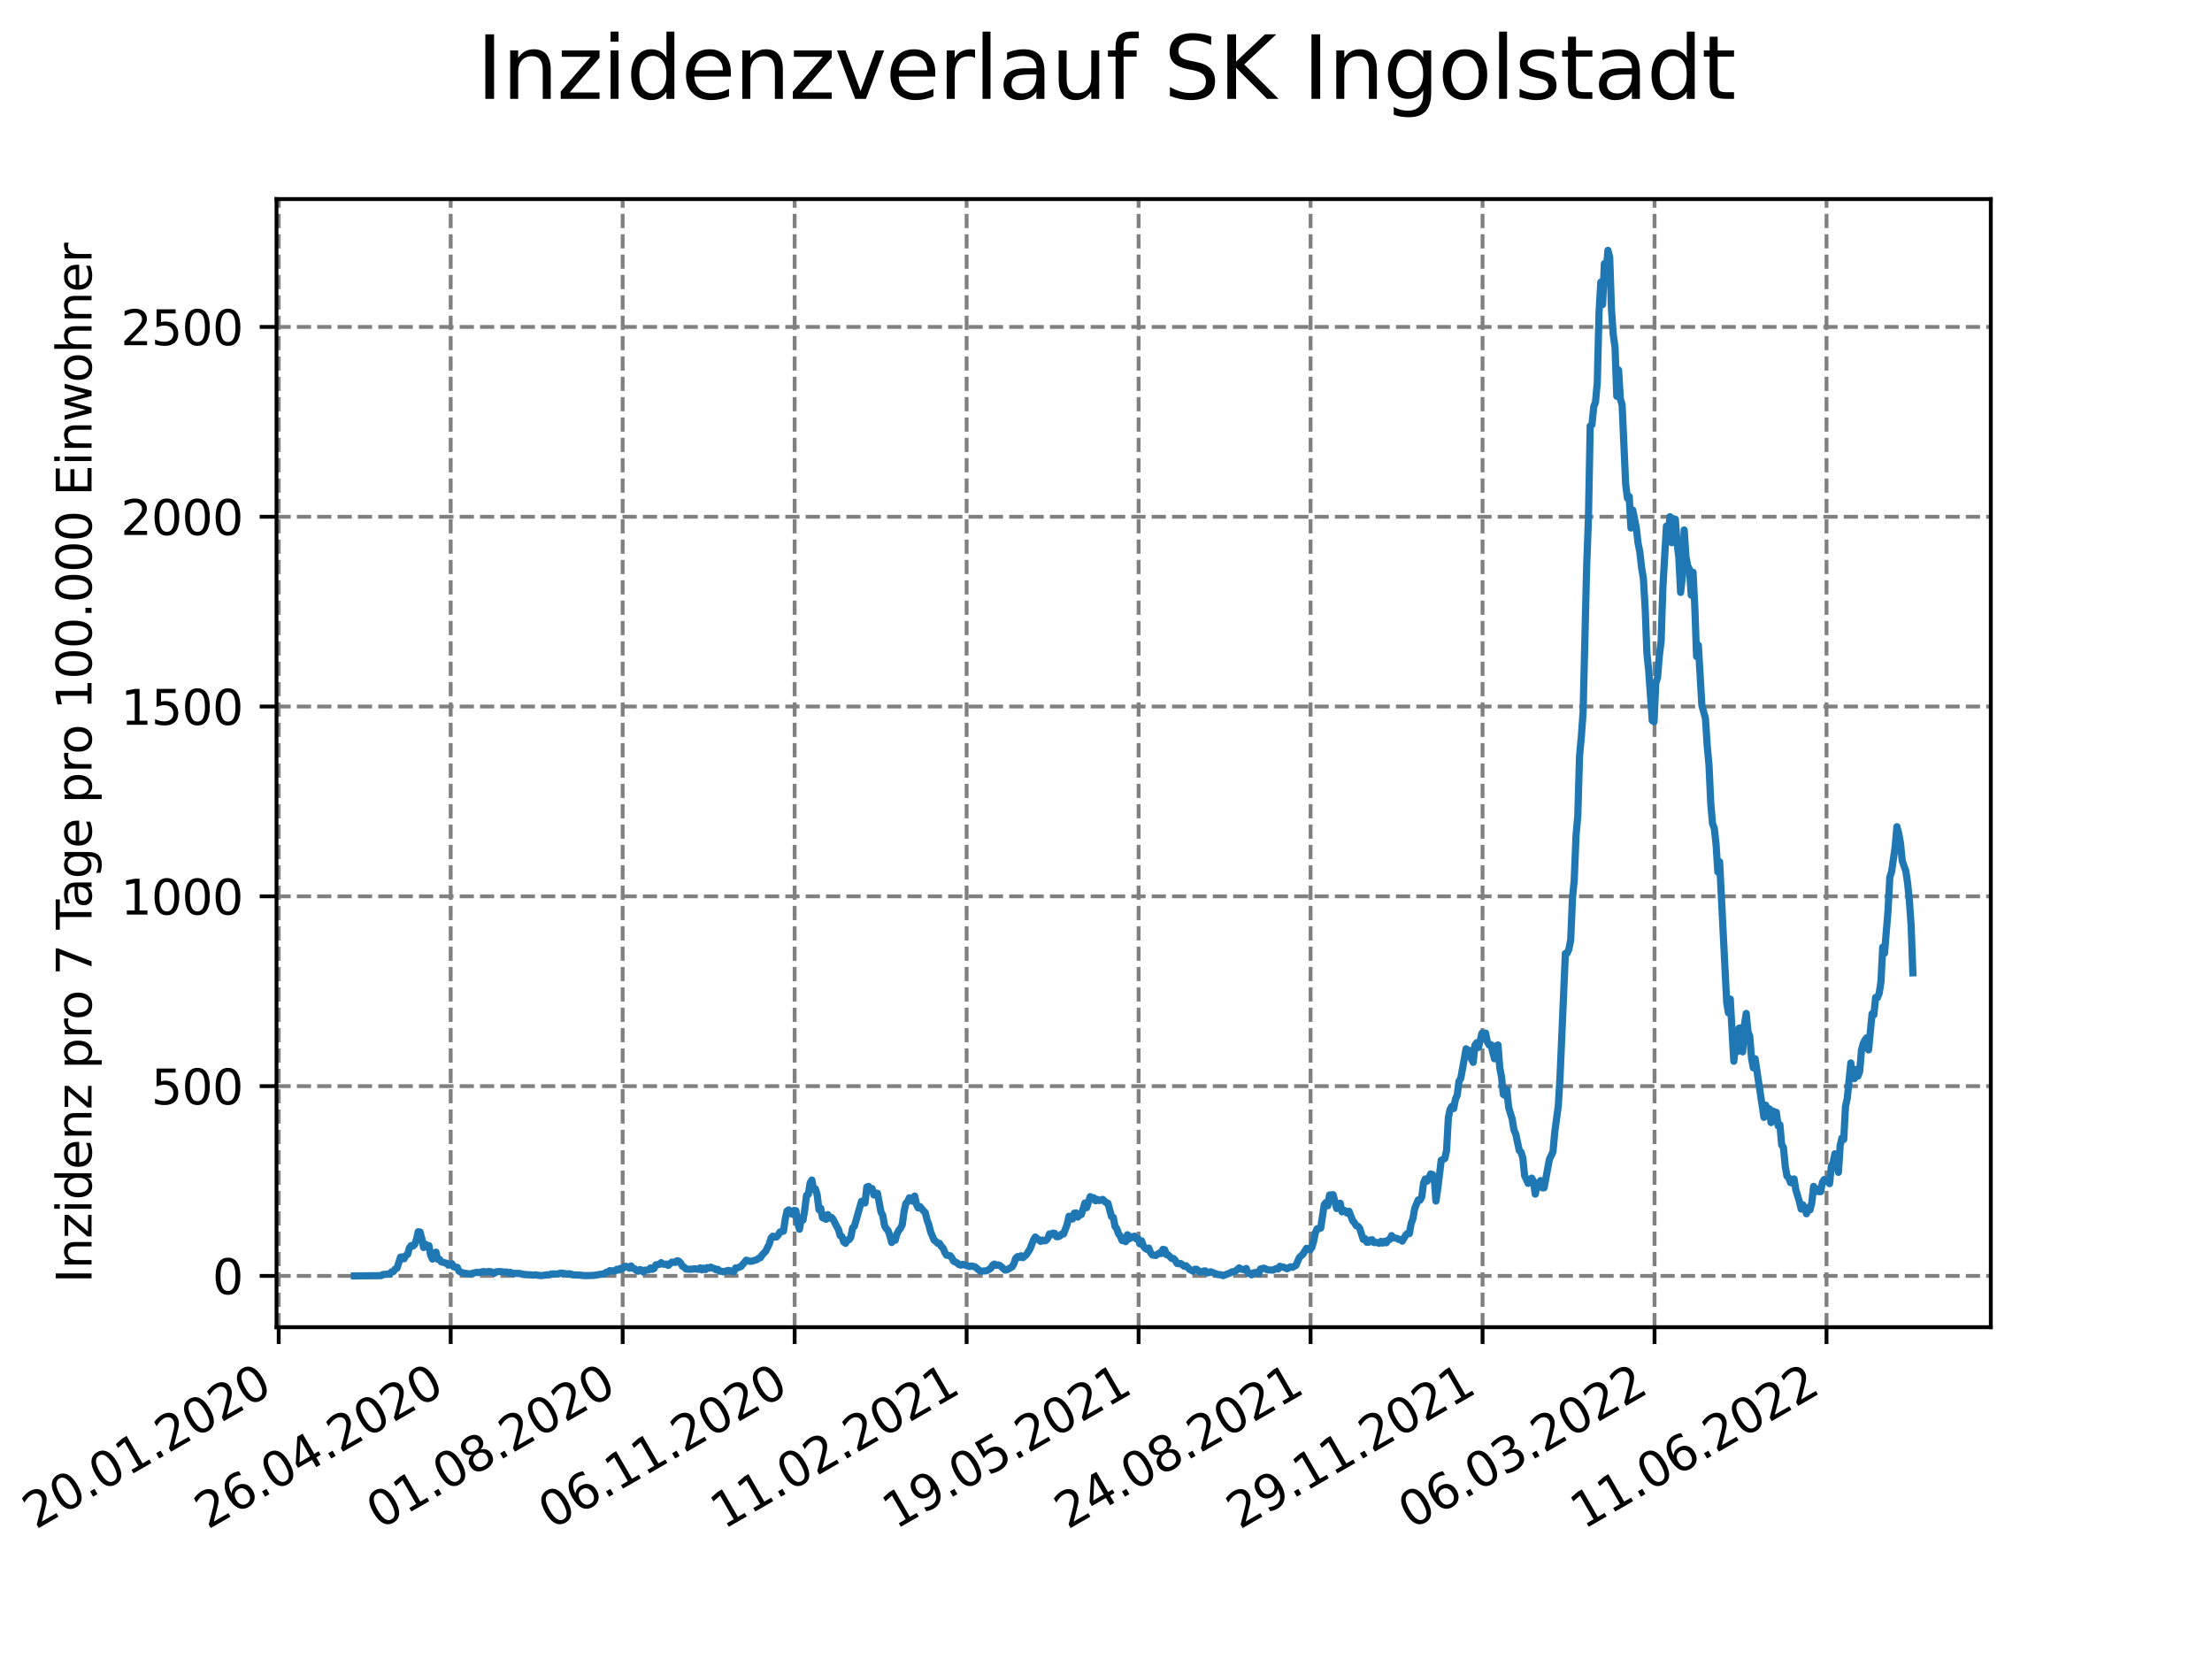 <?xml version="1.0" encoding="utf-8" standalone="no"?>
<!DOCTYPE svg PUBLIC "-//W3C//DTD SVG 1.1//EN"
  "http://www.w3.org/Graphics/SVG/1.1/DTD/svg11.dtd">
<svg xmlns:xlink="http://www.w3.org/1999/xlink" width="460.8pt" height="345.6pt" viewBox="0 0 460.8 345.6" xmlns="http://www.w3.org/2000/svg" version="1.1">
 <defs>
  <style type="text/css">*{stroke-linejoin: round; stroke-linecap: butt}</style>
 </defs>
 <g id="figure_1">
  <g id="patch_1">
   <path d="M 0 345.6 
L 460.8 345.6 
L 460.8 0 
L 0 0 
z
" style="fill: #ffffff"/>
  </g>
  <g id="axes_1">
   <g id="patch_2">
    <path d="M 57.6 276.48 
L 414.72 276.48 
L 414.72 41.472 
L 57.6 41.472 
z
" style="fill: #ffffff"/>
   </g>
   <g id="matplotlib.axis_1">
    <g id="xtick_1">
     <g id="line2d_1">
      <path d="M 58.059 276.48 
L 58.059 41.472 
" clip-path="url(#pd13eb61104)" style="fill: none; stroke-dasharray: 2.96,1.28; stroke-dashoffset: 0; stroke: #808080; stroke-width: 0.8"/>
     </g>
     <g id="line2d_2">
      <defs>
       <path id="m35204b7c5d" d="M 0 0 
L 0 3.5 
" style="stroke: #000000; stroke-width: 0.8"/>
      </defs>
      <g>
       <use xlink:href="#m35204b7c5d" x="58.059" y="276.48" style="stroke: #000000; stroke-width: 0.8"/>
      </g>
     </g>
     <g id="text_1">
      <!-- 20.01.2020 -->
      <g transform="translate(7.433 318.689)rotate(-30)scale(0.1 -0.1)">
       <defs>
        <path id="DejaVuSans-32" d="M 1228 531 
L 3431 531 
L 3431 0 
L 469 0 
L 469 531 
Q 828 903 1448 1529 
Q 2069 2156 2228 2338 
Q 2531 2678 2651 2914 
Q 2772 3150 2772 3378 
Q 2772 3750 2511 3984 
Q 2250 4219 1831 4219 
Q 1534 4219 1204 4116 
Q 875 4013 500 3803 
L 500 4441 
Q 881 4594 1212 4672 
Q 1544 4750 1819 4750 
Q 2544 4750 2975 4387 
Q 3406 4025 3406 3419 
Q 3406 3131 3298 2873 
Q 3191 2616 2906 2266 
Q 2828 2175 2409 1742 
Q 1991 1309 1228 531 
z
" transform="scale(0.016)"/>
        <path id="DejaVuSans-30" d="M 2034 4250 
Q 1547 4250 1301 3770 
Q 1056 3291 1056 2328 
Q 1056 1369 1301 889 
Q 1547 409 2034 409 
Q 2525 409 2770 889 
Q 3016 1369 3016 2328 
Q 3016 3291 2770 3770 
Q 2525 4250 2034 4250 
z
M 2034 4750 
Q 2819 4750 3233 4129 
Q 3647 3509 3647 2328 
Q 3647 1150 3233 529 
Q 2819 -91 2034 -91 
Q 1250 -91 836 529 
Q 422 1150 422 2328 
Q 422 3509 836 4129 
Q 1250 4750 2034 4750 
z
" transform="scale(0.016)"/>
        <path id="DejaVuSans-2e" d="M 684 794 
L 1344 794 
L 1344 0 
L 684 0 
L 684 794 
z
" transform="scale(0.016)"/>
        <path id="DejaVuSans-31" d="M 794 531 
L 1825 531 
L 1825 4091 
L 703 3866 
L 703 4441 
L 1819 4666 
L 2450 4666 
L 2450 531 
L 3481 531 
L 3481 0 
L 794 0 
L 794 531 
z
" transform="scale(0.016)"/>
       </defs>
       <use xlink:href="#DejaVuSans-32"/>
       <use xlink:href="#DejaVuSans-30" x="63.623"/>
       <use xlink:href="#DejaVuSans-2e" x="127.246"/>
       <use xlink:href="#DejaVuSans-30" x="159.033"/>
       <use xlink:href="#DejaVuSans-31" x="222.656"/>
       <use xlink:href="#DejaVuSans-2e" x="286.279"/>
       <use xlink:href="#DejaVuSans-32" x="318.066"/>
       <use xlink:href="#DejaVuSans-30" x="381.689"/>
       <use xlink:href="#DejaVuSans-32" x="445.312"/>
       <use xlink:href="#DejaVuSans-30" x="508.936"/>
      </g>
     </g>
    </g>
    <g id="xtick_2">
     <g id="line2d_3">
      <path d="M 93.885 276.48 
L 93.885 41.472 
" clip-path="url(#pd13eb61104)" style="fill: none; stroke-dasharray: 2.96,1.28; stroke-dashoffset: 0; stroke: #808080; stroke-width: 0.8"/>
     </g>
     <g id="line2d_4">
      <g>
       <use xlink:href="#m35204b7c5d" x="93.885" y="276.48" style="stroke: #000000; stroke-width: 0.8"/>
      </g>
     </g>
     <g id="text_2">
      <!-- 26.04.2020 -->
      <g transform="translate(43.26 318.689)rotate(-30)scale(0.1 -0.1)">
       <defs>
        <path id="DejaVuSans-36" d="M 2113 2584 
Q 1688 2584 1439 2293 
Q 1191 2003 1191 1497 
Q 1191 994 1439 701 
Q 1688 409 2113 409 
Q 2538 409 2786 701 
Q 3034 994 3034 1497 
Q 3034 2003 2786 2293 
Q 2538 2584 2113 2584 
z
M 3366 4563 
L 3366 3988 
Q 3128 4100 2886 4159 
Q 2644 4219 2406 4219 
Q 1781 4219 1451 3797 
Q 1122 3375 1075 2522 
Q 1259 2794 1537 2939 
Q 1816 3084 2150 3084 
Q 2853 3084 3261 2657 
Q 3669 2231 3669 1497 
Q 3669 778 3244 343 
Q 2819 -91 2113 -91 
Q 1303 -91 875 529 
Q 447 1150 447 2328 
Q 447 3434 972 4092 
Q 1497 4750 2381 4750 
Q 2619 4750 2861 4703 
Q 3103 4656 3366 4563 
z
" transform="scale(0.016)"/>
        <path id="DejaVuSans-34" d="M 2419 4116 
L 825 1625 
L 2419 1625 
L 2419 4116 
z
M 2253 4666 
L 3047 4666 
L 3047 1625 
L 3713 1625 
L 3713 1100 
L 3047 1100 
L 3047 0 
L 2419 0 
L 2419 1100 
L 313 1100 
L 313 1709 
L 2253 4666 
z
" transform="scale(0.016)"/>
       </defs>
       <use xlink:href="#DejaVuSans-32"/>
       <use xlink:href="#DejaVuSans-36" x="63.623"/>
       <use xlink:href="#DejaVuSans-2e" x="127.246"/>
       <use xlink:href="#DejaVuSans-30" x="159.033"/>
       <use xlink:href="#DejaVuSans-34" x="222.656"/>
       <use xlink:href="#DejaVuSans-2e" x="286.279"/>
       <use xlink:href="#DejaVuSans-32" x="318.066"/>
       <use xlink:href="#DejaVuSans-30" x="381.689"/>
       <use xlink:href="#DejaVuSans-32" x="445.312"/>
       <use xlink:href="#DejaVuSans-30" x="508.936"/>
      </g>
     </g>
    </g>
    <g id="xtick_3">
     <g id="line2d_5">
      <path d="M 129.712 276.48 
L 129.712 41.472 
" clip-path="url(#pd13eb61104)" style="fill: none; stroke-dasharray: 2.96,1.28; stroke-dashoffset: 0; stroke: #808080; stroke-width: 0.8"/>
     </g>
     <g id="line2d_6">
      <g>
       <use xlink:href="#m35204b7c5d" x="129.712" y="276.48" style="stroke: #000000; stroke-width: 0.8"/>
      </g>
     </g>
     <g id="text_3">
      <!-- 01.08.2020 -->
      <g transform="translate(79.086 318.689)rotate(-30)scale(0.1 -0.1)">
       <defs>
        <path id="DejaVuSans-38" d="M 2034 2216 
Q 1584 2216 1326 1975 
Q 1069 1734 1069 1313 
Q 1069 891 1326 650 
Q 1584 409 2034 409 
Q 2484 409 2743 651 
Q 3003 894 3003 1313 
Q 3003 1734 2745 1975 
Q 2488 2216 2034 2216 
z
M 1403 2484 
Q 997 2584 770 2862 
Q 544 3141 544 3541 
Q 544 4100 942 4425 
Q 1341 4750 2034 4750 
Q 2731 4750 3128 4425 
Q 3525 4100 3525 3541 
Q 3525 3141 3298 2862 
Q 3072 2584 2669 2484 
Q 3125 2378 3379 2068 
Q 3634 1759 3634 1313 
Q 3634 634 3220 271 
Q 2806 -91 2034 -91 
Q 1263 -91 848 271 
Q 434 634 434 1313 
Q 434 1759 690 2068 
Q 947 2378 1403 2484 
z
M 1172 3481 
Q 1172 3119 1398 2916 
Q 1625 2713 2034 2713 
Q 2441 2713 2670 2916 
Q 2900 3119 2900 3481 
Q 2900 3844 2670 4047 
Q 2441 4250 2034 4250 
Q 1625 4250 1398 4047 
Q 1172 3844 1172 3481 
z
" transform="scale(0.016)"/>
       </defs>
       <use xlink:href="#DejaVuSans-30"/>
       <use xlink:href="#DejaVuSans-31" x="63.623"/>
       <use xlink:href="#DejaVuSans-2e" x="127.246"/>
       <use xlink:href="#DejaVuSans-30" x="159.033"/>
       <use xlink:href="#DejaVuSans-38" x="222.656"/>
       <use xlink:href="#DejaVuSans-2e" x="286.279"/>
       <use xlink:href="#DejaVuSans-32" x="318.066"/>
       <use xlink:href="#DejaVuSans-30" x="381.689"/>
       <use xlink:href="#DejaVuSans-32" x="445.312"/>
       <use xlink:href="#DejaVuSans-30" x="508.936"/>
      </g>
     </g>
    </g>
    <g id="xtick_4">
     <g id="line2d_7">
      <path d="M 165.538 276.48 
L 165.538 41.472 
" clip-path="url(#pd13eb61104)" style="fill: none; stroke-dasharray: 2.96,1.28; stroke-dashoffset: 0; stroke: #808080; stroke-width: 0.8"/>
     </g>
     <g id="line2d_8">
      <g>
       <use xlink:href="#m35204b7c5d" x="165.538" y="276.48" style="stroke: #000000; stroke-width: 0.8"/>
      </g>
     </g>
     <g id="text_4">
      <!-- 06.11.2020 -->
      <g transform="translate(114.913 318.689)rotate(-30)scale(0.1 -0.1)">
       <use xlink:href="#DejaVuSans-30"/>
       <use xlink:href="#DejaVuSans-36" x="63.623"/>
       <use xlink:href="#DejaVuSans-2e" x="127.246"/>
       <use xlink:href="#DejaVuSans-31" x="159.033"/>
       <use xlink:href="#DejaVuSans-31" x="222.656"/>
       <use xlink:href="#DejaVuSans-2e" x="286.279"/>
       <use xlink:href="#DejaVuSans-32" x="318.066"/>
       <use xlink:href="#DejaVuSans-30" x="381.689"/>
       <use xlink:href="#DejaVuSans-32" x="445.312"/>
       <use xlink:href="#DejaVuSans-30" x="508.936"/>
      </g>
     </g>
    </g>
    <g id="xtick_5">
     <g id="line2d_9">
      <path d="M 201.365 276.48 
L 201.365 41.472 
" clip-path="url(#pd13eb61104)" style="fill: none; stroke-dasharray: 2.96,1.28; stroke-dashoffset: 0; stroke: #808080; stroke-width: 0.8"/>
     </g>
     <g id="line2d_10">
      <g>
       <use xlink:href="#m35204b7c5d" x="201.365" y="276.48" style="stroke: #000000; stroke-width: 0.8"/>
      </g>
     </g>
     <g id="text_5">
      <!-- 11.02.2021 -->
      <g transform="translate(150.739 318.689)rotate(-30)scale(0.1 -0.1)">
       <use xlink:href="#DejaVuSans-31"/>
       <use xlink:href="#DejaVuSans-31" x="63.623"/>
       <use xlink:href="#DejaVuSans-2e" x="127.246"/>
       <use xlink:href="#DejaVuSans-30" x="159.033"/>
       <use xlink:href="#DejaVuSans-32" x="222.656"/>
       <use xlink:href="#DejaVuSans-2e" x="286.279"/>
       <use xlink:href="#DejaVuSans-32" x="318.066"/>
       <use xlink:href="#DejaVuSans-30" x="381.689"/>
       <use xlink:href="#DejaVuSans-32" x="445.312"/>
       <use xlink:href="#DejaVuSans-31" x="508.936"/>
      </g>
     </g>
    </g>
    <g id="xtick_6">
     <g id="line2d_11">
      <path d="M 237.191 276.48 
L 237.191 41.472 
" clip-path="url(#pd13eb61104)" style="fill: none; stroke-dasharray: 2.96,1.28; stroke-dashoffset: 0; stroke: #808080; stroke-width: 0.8"/>
     </g>
     <g id="line2d_12">
      <g>
       <use xlink:href="#m35204b7c5d" x="237.191" y="276.48" style="stroke: #000000; stroke-width: 0.8"/>
      </g>
     </g>
     <g id="text_6">
      <!-- 19.05.2021 -->
      <g transform="translate(186.566 318.689)rotate(-30)scale(0.1 -0.1)">
       <defs>
        <path id="DejaVuSans-39" d="M 703 97 
L 703 672 
Q 941 559 1184 500 
Q 1428 441 1663 441 
Q 2288 441 2617 861 
Q 2947 1281 2994 2138 
Q 2813 1869 2534 1725 
Q 2256 1581 1919 1581 
Q 1219 1581 811 2004 
Q 403 2428 403 3163 
Q 403 3881 828 4315 
Q 1253 4750 1959 4750 
Q 2769 4750 3195 4129 
Q 3622 3509 3622 2328 
Q 3622 1225 3098 567 
Q 2575 -91 1691 -91 
Q 1453 -91 1209 -44 
Q 966 3 703 97 
z
M 1959 2075 
Q 2384 2075 2632 2365 
Q 2881 2656 2881 3163 
Q 2881 3666 2632 3958 
Q 2384 4250 1959 4250 
Q 1534 4250 1286 3958 
Q 1038 3666 1038 3163 
Q 1038 2656 1286 2365 
Q 1534 2075 1959 2075 
z
" transform="scale(0.016)"/>
        <path id="DejaVuSans-35" d="M 691 4666 
L 3169 4666 
L 3169 4134 
L 1269 4134 
L 1269 2991 
Q 1406 3038 1543 3061 
Q 1681 3084 1819 3084 
Q 2600 3084 3056 2656 
Q 3513 2228 3513 1497 
Q 3513 744 3044 326 
Q 2575 -91 1722 -91 
Q 1428 -91 1123 -41 
Q 819 9 494 109 
L 494 744 
Q 775 591 1075 516 
Q 1375 441 1709 441 
Q 2250 441 2565 725 
Q 2881 1009 2881 1497 
Q 2881 1984 2565 2268 
Q 2250 2553 1709 2553 
Q 1456 2553 1204 2497 
Q 953 2441 691 2322 
L 691 4666 
z
" transform="scale(0.016)"/>
       </defs>
       <use xlink:href="#DejaVuSans-31"/>
       <use xlink:href="#DejaVuSans-39" x="63.623"/>
       <use xlink:href="#DejaVuSans-2e" x="127.246"/>
       <use xlink:href="#DejaVuSans-30" x="159.033"/>
       <use xlink:href="#DejaVuSans-35" x="222.656"/>
       <use xlink:href="#DejaVuSans-2e" x="286.279"/>
       <use xlink:href="#DejaVuSans-32" x="318.066"/>
       <use xlink:href="#DejaVuSans-30" x="381.689"/>
       <use xlink:href="#DejaVuSans-32" x="445.312"/>
       <use xlink:href="#DejaVuSans-31" x="508.936"/>
      </g>
     </g>
    </g>
    <g id="xtick_7">
     <g id="line2d_13">
      <path d="M 273.018 276.48 
L 273.018 41.472 
" clip-path="url(#pd13eb61104)" style="fill: none; stroke-dasharray: 2.96,1.28; stroke-dashoffset: 0; stroke: #808080; stroke-width: 0.8"/>
     </g>
     <g id="line2d_14">
      <g>
       <use xlink:href="#m35204b7c5d" x="273.018" y="276.48" style="stroke: #000000; stroke-width: 0.8"/>
      </g>
     </g>
     <g id="text_7">
      <!-- 24.08.2021 -->
      <g transform="translate(222.392 318.689)rotate(-30)scale(0.1 -0.1)">
       <use xlink:href="#DejaVuSans-32"/>
       <use xlink:href="#DejaVuSans-34" x="63.623"/>
       <use xlink:href="#DejaVuSans-2e" x="127.246"/>
       <use xlink:href="#DejaVuSans-30" x="159.033"/>
       <use xlink:href="#DejaVuSans-38" x="222.656"/>
       <use xlink:href="#DejaVuSans-2e" x="286.279"/>
       <use xlink:href="#DejaVuSans-32" x="318.066"/>
       <use xlink:href="#DejaVuSans-30" x="381.689"/>
       <use xlink:href="#DejaVuSans-32" x="445.312"/>
       <use xlink:href="#DejaVuSans-31" x="508.936"/>
      </g>
     </g>
    </g>
    <g id="xtick_8">
     <g id="line2d_15">
      <path d="M 308.844 276.48 
L 308.844 41.472 
" clip-path="url(#pd13eb61104)" style="fill: none; stroke-dasharray: 2.96,1.28; stroke-dashoffset: 0; stroke: #808080; stroke-width: 0.8"/>
     </g>
     <g id="line2d_16">
      <g>
       <use xlink:href="#m35204b7c5d" x="308.844" y="276.48" style="stroke: #000000; stroke-width: 0.8"/>
      </g>
     </g>
     <g id="text_8">
      <!-- 29.11.2021 -->
      <g transform="translate(258.219 318.689)rotate(-30)scale(0.1 -0.1)">
       <use xlink:href="#DejaVuSans-32"/>
       <use xlink:href="#DejaVuSans-39" x="63.623"/>
       <use xlink:href="#DejaVuSans-2e" x="127.246"/>
       <use xlink:href="#DejaVuSans-31" x="159.033"/>
       <use xlink:href="#DejaVuSans-31" x="222.656"/>
       <use xlink:href="#DejaVuSans-2e" x="286.279"/>
       <use xlink:href="#DejaVuSans-32" x="318.066"/>
       <use xlink:href="#DejaVuSans-30" x="381.689"/>
       <use xlink:href="#DejaVuSans-32" x="445.312"/>
       <use xlink:href="#DejaVuSans-31" x="508.936"/>
      </g>
     </g>
    </g>
    <g id="xtick_9">
     <g id="line2d_17">
      <path d="M 344.671 276.48 
L 344.671 41.472 
" clip-path="url(#pd13eb61104)" style="fill: none; stroke-dasharray: 2.96,1.28; stroke-dashoffset: 0; stroke: #808080; stroke-width: 0.8"/>
     </g>
     <g id="line2d_18">
      <g>
       <use xlink:href="#m35204b7c5d" x="344.671" y="276.48" style="stroke: #000000; stroke-width: 0.8"/>
      </g>
     </g>
     <g id="text_9">
      <!-- 06.03.2022 -->
      <g transform="translate(294.045 318.689)rotate(-30)scale(0.1 -0.1)">
       <defs>
        <path id="DejaVuSans-33" d="M 2597 2516 
Q 3050 2419 3304 2112 
Q 3559 1806 3559 1356 
Q 3559 666 3084 287 
Q 2609 -91 1734 -91 
Q 1441 -91 1130 -33 
Q 819 25 488 141 
L 488 750 
Q 750 597 1062 519 
Q 1375 441 1716 441 
Q 2309 441 2620 675 
Q 2931 909 2931 1356 
Q 2931 1769 2642 2001 
Q 2353 2234 1838 2234 
L 1294 2234 
L 1294 2753 
L 1863 2753 
Q 2328 2753 2575 2939 
Q 2822 3125 2822 3475 
Q 2822 3834 2567 4026 
Q 2313 4219 1838 4219 
Q 1578 4219 1281 4162 
Q 984 4106 628 3988 
L 628 4550 
Q 988 4650 1302 4700 
Q 1616 4750 1894 4750 
Q 2613 4750 3031 4423 
Q 3450 4097 3450 3541 
Q 3450 3153 3228 2886 
Q 3006 2619 2597 2516 
z
" transform="scale(0.016)"/>
       </defs>
       <use xlink:href="#DejaVuSans-30"/>
       <use xlink:href="#DejaVuSans-36" x="63.623"/>
       <use xlink:href="#DejaVuSans-2e" x="127.246"/>
       <use xlink:href="#DejaVuSans-30" x="159.033"/>
       <use xlink:href="#DejaVuSans-33" x="222.656"/>
       <use xlink:href="#DejaVuSans-2e" x="286.279"/>
       <use xlink:href="#DejaVuSans-32" x="318.066"/>
       <use xlink:href="#DejaVuSans-30" x="381.689"/>
       <use xlink:href="#DejaVuSans-32" x="445.312"/>
       <use xlink:href="#DejaVuSans-32" x="508.936"/>
      </g>
     </g>
    </g>
    <g id="xtick_10">
     <g id="line2d_19">
      <path d="M 380.497 276.48 
L 380.497 41.472 
" clip-path="url(#pd13eb61104)" style="fill: none; stroke-dasharray: 2.96,1.28; stroke-dashoffset: 0; stroke: #808080; stroke-width: 0.8"/>
     </g>
     <g id="line2d_20">
      <g>
       <use xlink:href="#m35204b7c5d" x="380.497" y="276.48" style="stroke: #000000; stroke-width: 0.8"/>
      </g>
     </g>
     <g id="text_10">
      <!-- 11.06.2022 -->
      <g transform="translate(329.872 318.689)rotate(-30)scale(0.1 -0.1)">
       <use xlink:href="#DejaVuSans-31"/>
       <use xlink:href="#DejaVuSans-31" x="63.623"/>
       <use xlink:href="#DejaVuSans-2e" x="127.246"/>
       <use xlink:href="#DejaVuSans-30" x="159.033"/>
       <use xlink:href="#DejaVuSans-36" x="222.656"/>
       <use xlink:href="#DejaVuSans-2e" x="286.279"/>
       <use xlink:href="#DejaVuSans-32" x="318.066"/>
       <use xlink:href="#DejaVuSans-30" x="381.689"/>
       <use xlink:href="#DejaVuSans-32" x="445.312"/>
       <use xlink:href="#DejaVuSans-32" x="508.936"/>
      </g>
     </g>
    </g>
   </g>
   <g id="matplotlib.axis_2">
    <g id="ytick_1">
     <g id="line2d_21">
      <path d="M 57.6 265.798 
L 414.72 265.798 
" clip-path="url(#pd13eb61104)" style="fill: none; stroke-dasharray: 2.96,1.28; stroke-dashoffset: 0; stroke: #808080; stroke-width: 0.8"/>
     </g>
     <g id="line2d_22">
      <defs>
       <path id="me841dbe1af" d="M 0 0 
L -3.5 0 
" style="stroke: #000000; stroke-width: 0.8"/>
      </defs>
      <g>
       <use xlink:href="#me841dbe1af" x="57.6" y="265.798" style="stroke: #000000; stroke-width: 0.8"/>
      </g>
     </g>
     <g id="text_11">
      <!-- 0 -->
      <g transform="translate(44.237 269.597)scale(0.1 -0.1)">
       <use xlink:href="#DejaVuSans-30"/>
      </g>
     </g>
    </g>
    <g id="ytick_2">
     <g id="line2d_23">
      <path d="M 57.6 226.26 
L 414.72 226.26 
" clip-path="url(#pd13eb61104)" style="fill: none; stroke-dasharray: 2.96,1.28; stroke-dashoffset: 0; stroke: #808080; stroke-width: 0.8"/>
     </g>
     <g id="line2d_24">
      <g>
       <use xlink:href="#me841dbe1af" x="57.6" y="226.26" style="stroke: #000000; stroke-width: 0.8"/>
      </g>
     </g>
     <g id="text_12">
      <!-- 500 -->
      <g transform="translate(31.512 230.059)scale(0.1 -0.1)">
       <use xlink:href="#DejaVuSans-35"/>
       <use xlink:href="#DejaVuSans-30" x="63.623"/>
       <use xlink:href="#DejaVuSans-30" x="127.246"/>
      </g>
     </g>
    </g>
    <g id="ytick_3">
     <g id="line2d_25">
      <path d="M 57.6 186.722 
L 414.72 186.722 
" clip-path="url(#pd13eb61104)" style="fill: none; stroke-dasharray: 2.96,1.28; stroke-dashoffset: 0; stroke: #808080; stroke-width: 0.8"/>
     </g>
     <g id="line2d_26">
      <g>
       <use xlink:href="#me841dbe1af" x="57.6" y="186.722" style="stroke: #000000; stroke-width: 0.8"/>
      </g>
     </g>
     <g id="text_13">
      <!-- 1000 -->
      <g transform="translate(25.15 190.521)scale(0.1 -0.1)">
       <use xlink:href="#DejaVuSans-31"/>
       <use xlink:href="#DejaVuSans-30" x="63.623"/>
       <use xlink:href="#DejaVuSans-30" x="127.246"/>
       <use xlink:href="#DejaVuSans-30" x="190.869"/>
      </g>
     </g>
    </g>
    <g id="ytick_4">
     <g id="line2d_27">
      <path d="M 57.6 147.184 
L 414.72 147.184 
" clip-path="url(#pd13eb61104)" style="fill: none; stroke-dasharray: 2.96,1.28; stroke-dashoffset: 0; stroke: #808080; stroke-width: 0.8"/>
     </g>
     <g id="line2d_28">
      <g>
       <use xlink:href="#me841dbe1af" x="57.6" y="147.184" style="stroke: #000000; stroke-width: 0.8"/>
      </g>
     </g>
     <g id="text_14">
      <!-- 1500 -->
      <g transform="translate(25.15 150.983)scale(0.1 -0.1)">
       <use xlink:href="#DejaVuSans-31"/>
       <use xlink:href="#DejaVuSans-35" x="63.623"/>
       <use xlink:href="#DejaVuSans-30" x="127.246"/>
       <use xlink:href="#DejaVuSans-30" x="190.869"/>
      </g>
     </g>
    </g>
    <g id="ytick_5">
     <g id="line2d_29">
      <path d="M 57.6 107.646 
L 414.72 107.646 
" clip-path="url(#pd13eb61104)" style="fill: none; stroke-dasharray: 2.96,1.28; stroke-dashoffset: 0; stroke: #808080; stroke-width: 0.8"/>
     </g>
     <g id="line2d_30">
      <g>
       <use xlink:href="#me841dbe1af" x="57.6" y="107.646" style="stroke: #000000; stroke-width: 0.8"/>
      </g>
     </g>
     <g id="text_15">
      <!-- 2000 -->
      <g transform="translate(25.15 111.445)scale(0.1 -0.1)">
       <use xlink:href="#DejaVuSans-32"/>
       <use xlink:href="#DejaVuSans-30" x="63.623"/>
       <use xlink:href="#DejaVuSans-30" x="127.246"/>
       <use xlink:href="#DejaVuSans-30" x="190.869"/>
      </g>
     </g>
    </g>
    <g id="ytick_6">
     <g id="line2d_31">
      <path d="M 57.6 68.108 
L 414.72 68.108 
" clip-path="url(#pd13eb61104)" style="fill: none; stroke-dasharray: 2.96,1.28; stroke-dashoffset: 0; stroke: #808080; stroke-width: 0.8"/>
     </g>
     <g id="line2d_32">
      <g>
       <use xlink:href="#me841dbe1af" x="57.6" y="68.108" style="stroke: #000000; stroke-width: 0.8"/>
      </g>
     </g>
     <g id="text_16">
      <!-- 2500 -->
      <g transform="translate(25.15 71.908)scale(0.1 -0.1)">
       <use xlink:href="#DejaVuSans-32"/>
       <use xlink:href="#DejaVuSans-35" x="63.623"/>
       <use xlink:href="#DejaVuSans-30" x="127.246"/>
       <use xlink:href="#DejaVuSans-30" x="190.869"/>
      </g>
     </g>
    </g>
    <g id="text_17">
     <!-- Inzidenz pro 7 Tage pro 100.000 Einwohner -->
     <g transform="translate(19.07 267.301)rotate(-90)scale(0.1 -0.1)">
      <defs>
       <path id="DejaVuSans-49" d="M 628 4666 
L 1259 4666 
L 1259 0 
L 628 0 
L 628 4666 
z
" transform="scale(0.016)"/>
       <path id="DejaVuSans-6e" d="M 3513 2113 
L 3513 0 
L 2938 0 
L 2938 2094 
Q 2938 2591 2744 2837 
Q 2550 3084 2163 3084 
Q 1697 3084 1428 2787 
Q 1159 2491 1159 1978 
L 1159 0 
L 581 0 
L 581 3500 
L 1159 3500 
L 1159 2956 
Q 1366 3272 1645 3428 
Q 1925 3584 2291 3584 
Q 2894 3584 3203 3211 
Q 3513 2838 3513 2113 
z
" transform="scale(0.016)"/>
       <path id="DejaVuSans-7a" d="M 353 3500 
L 3084 3500 
L 3084 2975 
L 922 459 
L 3084 459 
L 3084 0 
L 275 0 
L 275 525 
L 2438 3041 
L 353 3041 
L 353 3500 
z
" transform="scale(0.016)"/>
       <path id="DejaVuSans-69" d="M 603 3500 
L 1178 3500 
L 1178 0 
L 603 0 
L 603 3500 
z
M 603 4863 
L 1178 4863 
L 1178 4134 
L 603 4134 
L 603 4863 
z
" transform="scale(0.016)"/>
       <path id="DejaVuSans-64" d="M 2906 2969 
L 2906 4863 
L 3481 4863 
L 3481 0 
L 2906 0 
L 2906 525 
Q 2725 213 2448 61 
Q 2172 -91 1784 -91 
Q 1150 -91 751 415 
Q 353 922 353 1747 
Q 353 2572 751 3078 
Q 1150 3584 1784 3584 
Q 2172 3584 2448 3432 
Q 2725 3281 2906 2969 
z
M 947 1747 
Q 947 1113 1208 752 
Q 1469 391 1925 391 
Q 2381 391 2643 752 
Q 2906 1113 2906 1747 
Q 2906 2381 2643 2742 
Q 2381 3103 1925 3103 
Q 1469 3103 1208 2742 
Q 947 2381 947 1747 
z
" transform="scale(0.016)"/>
       <path id="DejaVuSans-65" d="M 3597 1894 
L 3597 1613 
L 953 1613 
Q 991 1019 1311 708 
Q 1631 397 2203 397 
Q 2534 397 2845 478 
Q 3156 559 3463 722 
L 3463 178 
Q 3153 47 2828 -22 
Q 2503 -91 2169 -91 
Q 1331 -91 842 396 
Q 353 884 353 1716 
Q 353 2575 817 3079 
Q 1281 3584 2069 3584 
Q 2775 3584 3186 3129 
Q 3597 2675 3597 1894 
z
M 3022 2063 
Q 3016 2534 2758 2815 
Q 2500 3097 2075 3097 
Q 1594 3097 1305 2825 
Q 1016 2553 972 2059 
L 3022 2063 
z
" transform="scale(0.016)"/>
       <path id="DejaVuSans-20" transform="scale(0.016)"/>
       <path id="DejaVuSans-70" d="M 1159 525 
L 1159 -1331 
L 581 -1331 
L 581 3500 
L 1159 3500 
L 1159 2969 
Q 1341 3281 1617 3432 
Q 1894 3584 2278 3584 
Q 2916 3584 3314 3078 
Q 3713 2572 3713 1747 
Q 3713 922 3314 415 
Q 2916 -91 2278 -91 
Q 1894 -91 1617 61 
Q 1341 213 1159 525 
z
M 3116 1747 
Q 3116 2381 2855 2742 
Q 2594 3103 2138 3103 
Q 1681 3103 1420 2742 
Q 1159 2381 1159 1747 
Q 1159 1113 1420 752 
Q 1681 391 2138 391 
Q 2594 391 2855 752 
Q 3116 1113 3116 1747 
z
" transform="scale(0.016)"/>
       <path id="DejaVuSans-72" d="M 2631 2963 
Q 2534 3019 2420 3045 
Q 2306 3072 2169 3072 
Q 1681 3072 1420 2755 
Q 1159 2438 1159 1844 
L 1159 0 
L 581 0 
L 581 3500 
L 1159 3500 
L 1159 2956 
Q 1341 3275 1631 3429 
Q 1922 3584 2338 3584 
Q 2397 3584 2469 3576 
Q 2541 3569 2628 3553 
L 2631 2963 
z
" transform="scale(0.016)"/>
       <path id="DejaVuSans-6f" d="M 1959 3097 
Q 1497 3097 1228 2736 
Q 959 2375 959 1747 
Q 959 1119 1226 758 
Q 1494 397 1959 397 
Q 2419 397 2687 759 
Q 2956 1122 2956 1747 
Q 2956 2369 2687 2733 
Q 2419 3097 1959 3097 
z
M 1959 3584 
Q 2709 3584 3137 3096 
Q 3566 2609 3566 1747 
Q 3566 888 3137 398 
Q 2709 -91 1959 -91 
Q 1206 -91 779 398 
Q 353 888 353 1747 
Q 353 2609 779 3096 
Q 1206 3584 1959 3584 
z
" transform="scale(0.016)"/>
       <path id="DejaVuSans-37" d="M 525 4666 
L 3525 4666 
L 3525 4397 
L 1831 0 
L 1172 0 
L 2766 4134 
L 525 4134 
L 525 4666 
z
" transform="scale(0.016)"/>
       <path id="DejaVuSans-54" d="M -19 4666 
L 3928 4666 
L 3928 4134 
L 2272 4134 
L 2272 0 
L 1638 0 
L 1638 4134 
L -19 4134 
L -19 4666 
z
" transform="scale(0.016)"/>
       <path id="DejaVuSans-61" d="M 2194 1759 
Q 1497 1759 1228 1600 
Q 959 1441 959 1056 
Q 959 750 1161 570 
Q 1363 391 1709 391 
Q 2188 391 2477 730 
Q 2766 1069 2766 1631 
L 2766 1759 
L 2194 1759 
z
M 3341 1997 
L 3341 0 
L 2766 0 
L 2766 531 
Q 2569 213 2275 61 
Q 1981 -91 1556 -91 
Q 1019 -91 701 211 
Q 384 513 384 1019 
Q 384 1609 779 1909 
Q 1175 2209 1959 2209 
L 2766 2209 
L 2766 2266 
Q 2766 2663 2505 2880 
Q 2244 3097 1772 3097 
Q 1472 3097 1187 3025 
Q 903 2953 641 2809 
L 641 3341 
Q 956 3463 1253 3523 
Q 1550 3584 1831 3584 
Q 2591 3584 2966 3190 
Q 3341 2797 3341 1997 
z
" transform="scale(0.016)"/>
       <path id="DejaVuSans-67" d="M 2906 1791 
Q 2906 2416 2648 2759 
Q 2391 3103 1925 3103 
Q 1463 3103 1205 2759 
Q 947 2416 947 1791 
Q 947 1169 1205 825 
Q 1463 481 1925 481 
Q 2391 481 2648 825 
Q 2906 1169 2906 1791 
z
M 3481 434 
Q 3481 -459 3084 -895 
Q 2688 -1331 1869 -1331 
Q 1566 -1331 1297 -1286 
Q 1028 -1241 775 -1147 
L 775 -588 
Q 1028 -725 1275 -790 
Q 1522 -856 1778 -856 
Q 2344 -856 2625 -561 
Q 2906 -266 2906 331 
L 2906 616 
Q 2728 306 2450 153 
Q 2172 0 1784 0 
Q 1141 0 747 490 
Q 353 981 353 1791 
Q 353 2603 747 3093 
Q 1141 3584 1784 3584 
Q 2172 3584 2450 3431 
Q 2728 3278 2906 2969 
L 2906 3500 
L 3481 3500 
L 3481 434 
z
" transform="scale(0.016)"/>
       <path id="DejaVuSans-45" d="M 628 4666 
L 3578 4666 
L 3578 4134 
L 1259 4134 
L 1259 2753 
L 3481 2753 
L 3481 2222 
L 1259 2222 
L 1259 531 
L 3634 531 
L 3634 0 
L 628 0 
L 628 4666 
z
" transform="scale(0.016)"/>
       <path id="DejaVuSans-77" d="M 269 3500 
L 844 3500 
L 1563 769 
L 2278 3500 
L 2956 3500 
L 3675 769 
L 4391 3500 
L 4966 3500 
L 4050 0 
L 3372 0 
L 2619 2869 
L 1863 0 
L 1184 0 
L 269 3500 
z
" transform="scale(0.016)"/>
       <path id="DejaVuSans-68" d="M 3513 2113 
L 3513 0 
L 2938 0 
L 2938 2094 
Q 2938 2591 2744 2837 
Q 2550 3084 2163 3084 
Q 1697 3084 1428 2787 
Q 1159 2491 1159 1978 
L 1159 0 
L 581 0 
L 581 4863 
L 1159 4863 
L 1159 2956 
Q 1366 3272 1645 3428 
Q 1925 3584 2291 3584 
Q 2894 3584 3203 3211 
Q 3513 2838 3513 2113 
z
" transform="scale(0.016)"/>
      </defs>
      <use xlink:href="#DejaVuSans-49"/>
      <use xlink:href="#DejaVuSans-6e" x="29.492"/>
      <use xlink:href="#DejaVuSans-7a" x="92.871"/>
      <use xlink:href="#DejaVuSans-69" x="145.361"/>
      <use xlink:href="#DejaVuSans-64" x="173.145"/>
      <use xlink:href="#DejaVuSans-65" x="236.621"/>
      <use xlink:href="#DejaVuSans-6e" x="298.145"/>
      <use xlink:href="#DejaVuSans-7a" x="361.523"/>
      <use xlink:href="#DejaVuSans-20" x="414.014"/>
      <use xlink:href="#DejaVuSans-70" x="445.801"/>
      <use xlink:href="#DejaVuSans-72" x="509.277"/>
      <use xlink:href="#DejaVuSans-6f" x="548.141"/>
      <use xlink:href="#DejaVuSans-20" x="609.322"/>
      <use xlink:href="#DejaVuSans-37" x="641.109"/>
      <use xlink:href="#DejaVuSans-20" x="704.732"/>
      <use xlink:href="#DejaVuSans-54" x="736.52"/>
      <use xlink:href="#DejaVuSans-61" x="781.104"/>
      <use xlink:href="#DejaVuSans-67" x="842.383"/>
      <use xlink:href="#DejaVuSans-65" x="905.859"/>
      <use xlink:href="#DejaVuSans-20" x="967.383"/>
      <use xlink:href="#DejaVuSans-70" x="999.17"/>
      <use xlink:href="#DejaVuSans-72" x="1062.646"/>
      <use xlink:href="#DejaVuSans-6f" x="1101.51"/>
      <use xlink:href="#DejaVuSans-20" x="1162.691"/>
      <use xlink:href="#DejaVuSans-31" x="1194.479"/>
      <use xlink:href="#DejaVuSans-30" x="1258.102"/>
      <use xlink:href="#DejaVuSans-30" x="1321.725"/>
      <use xlink:href="#DejaVuSans-2e" x="1385.348"/>
      <use xlink:href="#DejaVuSans-30" x="1417.135"/>
      <use xlink:href="#DejaVuSans-30" x="1480.758"/>
      <use xlink:href="#DejaVuSans-30" x="1544.381"/>
      <use xlink:href="#DejaVuSans-20" x="1608.004"/>
      <use xlink:href="#DejaVuSans-45" x="1639.791"/>
      <use xlink:href="#DejaVuSans-69" x="1702.975"/>
      <use xlink:href="#DejaVuSans-6e" x="1730.758"/>
      <use xlink:href="#DejaVuSans-77" x="1794.137"/>
      <use xlink:href="#DejaVuSans-6f" x="1875.924"/>
      <use xlink:href="#DejaVuSans-68" x="1937.105"/>
      <use xlink:href="#DejaVuSans-6e" x="2000.484"/>
      <use xlink:href="#DejaVuSans-65" x="2063.863"/>
      <use xlink:href="#DejaVuSans-72" x="2125.387"/>
     </g>
    </g>
   </g>
   <g id="line2d_33">
    <path d="M 73.833 265.798 
L 79.373 265.74 
L 79.742 265.51 
L 80.85 265.395 
L 81.22 265.395 
L 81.589 264.934 
L 81.958 264.877 
L 82.328 264.359 
L 82.697 264.186 
L 83.436 261.884 
L 83.805 261.827 
L 84.174 262.229 
L 84.544 261.539 
L 84.913 261.309 
L 85.282 259.985 
L 85.652 259.467 
L 86.021 259.582 
L 86.39 259.237 
L 86.76 258.143 
L 87.129 256.589 
L 87.499 256.647 
L 87.868 257.97 
L 88.237 259.87 
L 88.607 259.179 
L 88.976 259.582 
L 89.345 259.467 
L 89.715 261.481 
L 90.084 262.287 
L 90.823 260.848 
L 91.192 262.345 
L 91.561 262.345 
L 91.931 262.863 
L 93.039 263.15 
L 93.408 263.553 
L 94.147 263.265 
L 94.516 263.899 
L 95.255 264.014 
L 95.624 264.819 
L 96.363 265.165 
L 97.101 265.28 
L 97.84 265.395 
L 99.318 265.05 
L 99.687 265.107 
L 100.795 264.877 
L 101.164 264.992 
L 101.903 264.877 
L 102.272 264.934 
L 103.011 265.222 
L 103.38 264.934 
L 104.119 264.877 
L 104.858 264.992 
L 105.596 264.992 
L 105.966 265.222 
L 106.335 265.05 
L 106.704 265.28 
L 108.182 265.28 
L 109.29 265.51 
L 110.398 265.568 
L 111.137 265.625 
L 111.506 265.568 
L 112.245 265.683 
L 112.614 265.74 
L 114.091 265.568 
L 114.461 265.568 
L 114.83 265.395 
L 116.307 265.395 
L 116.677 265.222 
L 117.046 265.222 
L 117.785 265.337 
L 118.154 265.395 
L 118.524 265.337 
L 118.893 265.395 
L 119.262 265.568 
L 120.74 265.625 
L 121.848 265.74 
L 123.694 265.683 
L 124.433 265.568 
L 125.91 265.337 
L 126.28 265.05 
L 126.649 264.992 
L 127.018 264.704 
L 127.757 264.762 
L 128.126 264.762 
L 128.496 264.417 
L 128.865 264.589 
L 129.235 264.244 
L 129.604 264.359 
L 129.973 263.956 
L 130.343 263.783 
L 130.712 263.899 
L 131.081 264.186 
L 131.451 263.726 
L 131.82 264.186 
L 132.189 264.301 
L 132.559 264.647 
L 132.928 264.819 
L 133.297 264.474 
L 133.667 264.589 
L 134.036 264.992 
L 134.405 264.589 
L 135.144 264.532 
L 135.513 264.129 
L 135.883 264.417 
L 136.252 264.244 
L 136.621 263.496 
L 137.36 263.381 
L 137.729 263.035 
L 138.099 263.323 
L 138.468 263.381 
L 138.838 263.323 
L 139.207 263.611 
L 139.946 262.92 
L 140.684 262.978 
L 141.054 262.632 
L 141.423 262.747 
L 141.792 263.093 
L 142.162 263.783 
L 142.531 263.956 
L 142.9 264.359 
L 143.639 264.417 
L 144.378 264.359 
L 144.747 264.301 
L 145.486 264.417 
L 145.855 264.129 
L 146.224 264.532 
L 146.594 264.186 
L 146.963 264.474 
L 147.332 264.071 
L 147.702 264.186 
L 148.071 263.956 
L 148.44 264.186 
L 148.81 264.244 
L 149.179 264.532 
L 149.549 264.417 
L 149.918 264.819 
L 150.287 264.819 
L 150.657 264.934 
L 151.765 264.647 
L 152.873 264.934 
L 153.242 264.129 
L 153.611 264.129 
L 154.35 263.841 
L 155.089 262.978 
L 155.458 262.517 
L 156.197 262.747 
L 156.566 262.747 
L 157.674 262.402 
L 158.043 262.114 
L 158.413 261.999 
L 158.782 261.424 
L 159.521 260.618 
L 160.26 259.121 
L 160.629 257.913 
L 160.998 257.51 
L 161.368 257.683 
L 161.737 257.683 
L 162.106 257.28 
L 162.476 256.647 
L 163.214 256.474 
L 163.584 253.942 
L 163.953 252.272 
L 164.322 252.042 
L 164.692 252.618 
L 165.061 252.963 
L 165.43 252.157 
L 165.8 252.215 
L 166.169 254.862 
L 166.538 256.071 
L 166.908 253.884 
L 167.277 254.172 
L 167.646 251.985 
L 168.016 248.992 
L 168.385 248.819 
L 168.754 246.459 
L 169.124 245.826 
L 169.493 247.841 
L 169.863 247.668 
L 170.232 248.877 
L 170.601 251.985 
L 170.971 251.697 
L 171.34 253.654 
L 172.079 253.999 
L 172.448 253.021 
L 172.817 253.769 
L 173.187 253.596 
L 173.556 253.999 
L 174.295 255.495 
L 174.664 256.129 
L 175.033 257.395 
L 175.403 257.625 
L 175.772 258.719 
L 176.141 259.006 
L 176.511 258.316 
L 176.88 258.258 
L 177.249 257.683 
L 177.619 255.783 
L 177.988 255.438 
L 179.465 250.258 
L 179.835 250.2 
L 180.204 250.603 
L 180.574 247.265 
L 180.943 247.15 
L 181.312 247.668 
L 181.682 247.61 
L 182.051 248.934 
L 182.42 248.531 
L 182.79 248.589 
L 183.528 252.503 
L 183.898 253.193 
L 184.267 255.323 
L 184.636 255.956 
L 185.006 256.359 
L 185.375 257.395 
L 185.744 258.834 
L 186.114 258.258 
L 186.483 258.373 
L 186.852 257.049 
L 187.222 256.301 
L 187.591 255.898 
L 187.96 255.093 
L 188.33 252.388 
L 188.699 250.718 
L 189.068 250.316 
L 189.438 249.51 
L 189.807 249.798 
L 190.177 250.258 
L 190.546 249.164 
L 190.915 250.891 
L 191.285 251.639 
L 191.654 251.352 
L 192.393 252.272 
L 192.762 252.618 
L 193.131 254.172 
L 193.501 255.15 
L 193.87 256.647 
L 194.609 258.373 
L 194.978 258.603 
L 195.347 259.006 
L 195.717 259.006 
L 196.086 259.639 
L 196.455 259.985 
L 196.825 260.906 
L 197.194 261.481 
L 197.933 261.596 
L 198.302 262.057 
L 198.671 262.747 
L 199.41 263.093 
L 199.779 263.438 
L 200.149 263.553 
L 200.518 263.381 
L 201.996 263.841 
L 202.365 263.726 
L 203.104 263.899 
L 204.212 264.819 
L 204.95 264.762 
L 205.32 264.762 
L 205.689 264.647 
L 206.428 264.186 
L 206.797 263.553 
L 207.166 263.323 
L 207.536 263.611 
L 207.905 263.496 
L 208.274 263.611 
L 209.382 264.589 
L 209.752 264.532 
L 210.86 263.899 
L 211.229 263.208 
L 211.599 262.114 
L 211.968 261.769 
L 212.337 261.942 
L 212.707 261.596 
L 213.076 261.999 
L 213.815 261.366 
L 214.553 260.215 
L 215.292 258.316 
L 215.661 257.683 
L 216.769 258.603 
L 217.139 258.316 
L 217.508 258.488 
L 217.877 258.431 
L 218.247 258.028 
L 218.616 257.049 
L 218.985 257.222 
L 219.355 256.877 
L 219.724 256.934 
L 220.093 257.625 
L 220.463 257.625 
L 220.832 257.452 
L 221.202 257.049 
L 221.571 257.049 
L 222.31 255.035 
L 222.679 253.366 
L 223.048 253.769 
L 223.418 253.942 
L 223.787 252.733 
L 224.156 252.675 
L 224.526 253.539 
L 224.895 252.963 
L 225.264 253.021 
L 226.003 250.603 
L 226.372 251.582 
L 227.111 249.28 
L 227.48 249.74 
L 227.85 249.51 
L 228.219 250.143 
L 228.588 249.855 
L 228.958 250.085 
L 229.327 250.028 
L 229.696 249.855 
L 230.435 250.546 
L 230.804 250.661 
L 231.543 253.424 
L 231.913 253.596 
L 232.282 255.495 
L 232.651 255.956 
L 233.021 257.049 
L 233.39 257.51 
L 233.759 258.431 
L 234.129 257.913 
L 234.498 258.661 
L 234.867 257.222 
L 235.237 258.085 
L 235.606 257.625 
L 235.975 257.798 
L 236.345 257.51 
L 236.714 258.085 
L 237.083 258.028 
L 237.453 259.121 
L 237.822 258.488 
L 238.191 259.582 
L 238.561 260.042 
L 238.93 260.273 
L 239.299 259.985 
L 239.669 260.906 
L 240.038 261.424 
L 240.777 261.539 
L 241.516 261.021 
L 241.885 261.136 
L 242.254 260.273 
L 242.624 260.33 
L 242.993 261.366 
L 243.362 261.424 
L 244.101 262.172 
L 244.47 262.172 
L 244.84 262.575 
L 245.209 263.208 
L 245.578 263.265 
L 245.948 263.208 
L 246.686 263.783 
L 247.056 263.668 
L 247.794 264.417 
L 248.533 264.819 
L 248.902 264.417 
L 249.272 264.417 
L 250.01 264.992 
L 250.38 264.934 
L 250.749 264.762 
L 251.118 264.762 
L 251.488 265.165 
L 251.857 265.107 
L 252.227 264.934 
L 253.704 265.51 
L 254.443 265.568 
L 254.812 265.74 
L 256.289 265.165 
L 256.659 264.934 
L 257.028 264.934 
L 257.397 264.762 
L 258.136 264.129 
L 258.505 264.359 
L 259.244 264.532 
L 259.613 264.244 
L 259.983 265.222 
L 260.352 265.28 
L 260.721 265.568 
L 261.091 265.165 
L 261.829 265.05 
L 262.199 265.337 
L 262.568 264.359 
L 263.307 264.186 
L 264.046 264.532 
L 265.154 264.589 
L 265.892 264.244 
L 266.262 264.359 
L 266.631 263.783 
L 267 263.956 
L 267.37 263.956 
L 268.108 264.301 
L 268.847 263.899 
L 269.216 264.014 
L 269.955 263.611 
L 270.694 261.942 
L 271.432 261.251 
L 272.171 260.042 
L 272.541 260.1 
L 272.91 260.388 
L 273.279 259.87 
L 273.649 258.603 
L 274.018 256.762 
L 274.387 255.956 
L 274.757 255.956 
L 275.126 255.841 
L 275.865 250.949 
L 276.234 250.488 
L 276.603 251.179 
L 276.973 248.934 
L 277.711 248.877 
L 278.45 251.754 
L 278.819 251.064 
L 279.189 250.661 
L 279.558 252.445 
L 279.927 252.1 
L 280.297 252.272 
L 280.666 252.733 
L 281.035 252.33 
L 281.774 254.287 
L 282.143 254.69 
L 282.513 255.323 
L 282.882 255.438 
L 283.252 255.898 
L 283.99 258.201 
L 284.36 258.028 
L 284.729 258.776 
L 285.098 258.776 
L 285.468 258.316 
L 285.837 258.258 
L 286.206 258.834 
L 286.945 258.834 
L 287.314 259.006 
L 287.684 258.603 
L 288.053 258.949 
L 288.422 258.603 
L 288.792 258.891 
L 289.161 258.316 
L 289.53 258.201 
L 289.9 257.395 
L 290.269 257.855 
L 291.008 257.97 
L 291.377 258.201 
L 291.746 258.201 
L 292.116 258.546 
L 292.855 257.28 
L 293.224 256.934 
L 293.593 256.992 
L 293.963 254.92 
L 294.332 253.884 
L 294.701 251.754 
L 295.44 249.97 
L 295.809 250.028 
L 296.179 249.337 
L 296.548 246.459 
L 296.917 245.596 
L 297.287 246.057 
L 297.656 245.423 
L 298.025 244.56 
L 298.395 244.675 
L 298.764 245.366 
L 299.133 250.2 
L 299.503 247.668 
L 300.241 241.682 
L 300.98 241.337 
L 301.349 239.668 
L 301.719 232.819 
L 302.088 231.092 
L 302.457 230.459 
L 302.827 230.92 
L 303.196 228.963 
L 303.566 228.157 
L 303.935 225.222 
L 304.304 224.646 
L 305.412 218.488 
L 305.782 219.178 
L 306.151 218.833 
L 306.52 220.56 
L 306.89 221.308 
L 307.259 217.74 
L 307.628 217.222 
L 307.998 218.2 
L 308.736 215.207 
L 309.106 215.84 
L 309.475 215.207 
L 309.844 217.049 
L 310.214 217.682 
L 310.583 217.624 
L 311.322 220.56 
L 311.691 217.855 
L 312.06 217.682 
L 312.43 222.459 
L 312.799 224.358 
L 313.169 227.984 
L 313.538 228.214 
L 313.907 227.006 
L 314.277 230.689 
L 315.015 233.107 
L 315.385 235.409 
L 315.754 236.215 
L 316.493 239.668 
L 316.862 240.013 
L 317.231 241.222 
L 317.601 244.905 
L 318.339 246.517 
L 318.709 245.769 
L 319.078 245.423 
L 319.447 246.057 
L 319.817 248.762 
L 320.186 247.092 
L 320.555 246.805 
L 320.925 245.941 
L 321.294 247.438 
L 321.663 247.438 
L 322.771 241.51 
L 323.51 239.956 
L 323.88 235.869 
L 324.618 230.402 
L 324.988 224.243 
L 326.096 198.631 
L 326.465 198.574 
L 326.834 197.71 
L 327.204 195.811 
L 327.573 187.178 
L 327.942 183.322 
L 328.312 174.055 
L 328.681 170.027 
L 329.05 157.48 
L 329.42 153.508 
L 329.789 148.328 
L 330.528 118.054 
L 330.897 108.155 
L 331.266 88.759 
L 331.636 88.471 
L 332.005 84.73 
L 332.374 83.752 
L 332.744 79.665 
L 333.113 64.931 
L 333.482 58.773 
L 333.852 63.435 
L 334.221 54.917 
L 334.591 56.643 
L 334.96 52.154 
L 335.329 53.593 
L 335.699 64.471 
L 336.068 69.708 
L 336.437 72.298 
L 336.807 82.543 
L 337.176 77.075 
L 337.545 83.061 
L 337.915 84.327 
L 338.653 100.788 
L 339.023 103.781 
L 339.392 103.436 
L 339.761 109.997 
L 340.131 106.256 
L 340.869 109.939 
L 341.239 113.162 
L 341.608 115.004 
L 341.977 118.285 
L 342.347 120.529 
L 342.716 126.688 
L 343.085 136.127 
L 343.455 139.695 
L 344.194 150.113 
L 344.563 150.343 
L 344.932 142.343 
L 345.302 141.134 
L 345.671 136.587 
L 346.04 133.594 
L 346.41 122.314 
L 347.148 109.594 
L 347.518 112.069 
L 347.887 107.637 
L 348.256 113.047 
L 348.995 108.155 
L 349.364 113.162 
L 349.734 116.098 
L 350.103 123.407 
L 350.472 120.069 
L 350.842 110.4 
L 351.211 115.925 
L 351.58 117.882 
L 351.95 118.63 
L 352.319 123.983 
L 352.688 119.206 
L 353.058 126.342 
L 353.427 136.76 
L 353.796 134.4 
L 354.535 146.947 
L 355.274 149.652 
L 355.643 155.35 
L 356.013 159.321 
L 356.382 167.321 
L 356.751 171.581 
L 357.121 172.559 
L 357.49 175.955 
L 357.859 181.653 
L 358.229 179.523 
L 359.706 208.876 
L 360.075 211.006 
L 360.445 208.128 
L 361.183 221.078 
L 361.553 217.682 
L 361.922 219.063 
L 362.291 214.171 
L 362.661 214.171 
L 363.03 219.121 
L 363.399 213.423 
L 363.769 211.121 
L 364.138 214.919 
L 364.508 215.898 
L 364.877 220.445 
L 365.246 222.459 
L 365.616 220.56 
L 367.462 232.761 
L 367.832 230.229 
L 368.201 231.956 
L 368.57 230.977 
L 368.94 233.855 
L 369.309 231.438 
L 369.678 231.668 
L 370.048 231.725 
L 370.417 234.546 
L 370.786 234.315 
L 371.156 238.517 
L 371.525 239.035 
L 371.894 242.949 
L 372.264 245.021 
L 372.633 245.366 
L 373.002 246.344 
L 373.372 246.459 
L 373.741 245.596 
L 374.11 247.898 
L 374.849 250.316 
L 375.219 251.87 
L 375.588 251.006 
L 375.957 251.754 
L 376.327 252.848 
L 376.696 251.582 
L 377.065 252.042 
L 377.435 250.546 
L 377.804 247.15 
L 378.173 248.244 
L 378.543 247.668 
L 378.912 248.244 
L 379.281 248.244 
L 379.651 246.287 
L 380.02 245.711 
L 380.389 246.114 
L 380.759 246.057 
L 381.128 246.574 
L 381.497 242.949 
L 381.867 242.2 
L 382.236 240.359 
L 382.605 241.51 
L 382.975 244.215 
L 383.344 238.574 
L 383.713 237.078 
L 384.083 237.366 
L 384.452 230.459 
L 384.821 228.79 
L 385.56 221.423 
L 385.93 224.531 
L 386.299 224.704 
L 386.668 222.804 
L 387.038 224.186 
L 387.407 223.207 
L 387.776 218.775 
L 388.146 217.394 
L 388.515 216.646 
L 388.884 216.186 
L 389.254 218.718 
L 389.992 211.178 
L 390.362 211.408 
L 390.731 207.783 
L 391.1 207.84 
L 391.47 206.919 
L 391.839 204.502 
L 392.208 197.308 
L 392.578 198.574 
L 393.316 189.653 
L 393.686 182.746 
L 394.055 181.595 
L 394.794 176.415 
L 395.163 172.214 
L 395.533 173.595 
L 395.902 175.609 
L 396.271 179.35 
L 397.01 181.422 
L 397.379 183.897 
L 397.749 187.523 
L 398.118 192.703 
L 398.487 202.66 
L 398.487 202.66 
" clip-path="url(#pd13eb61104)" style="fill: none; stroke: #1f77b4; stroke-width: 1.5; stroke-linecap: square"/>
   </g>
   <g id="patch_3">
    <path d="M 57.6 276.48 
L 57.6 41.472 
" style="fill: none; stroke: #000000; stroke-width: 0.8; stroke-linejoin: miter; stroke-linecap: square"/>
   </g>
   <g id="patch_4">
    <path d="M 414.72 276.48 
L 414.72 41.472 
" style="fill: none; stroke: #000000; stroke-width: 0.8; stroke-linejoin: miter; stroke-linecap: square"/>
   </g>
   <g id="patch_5">
    <path d="M 57.6 276.48 
L 414.72 276.48 
" style="fill: none; stroke: #000000; stroke-width: 0.8; stroke-linejoin: miter; stroke-linecap: square"/>
   </g>
   <g id="patch_6">
    <path d="M 57.6 41.472 
L 414.72 41.472 
" style="fill: none; stroke: #000000; stroke-width: 0.8; stroke-linejoin: miter; stroke-linecap: square"/>
   </g>
  </g>
  <g id="text_18">
   <!-- Inzidenzverlauf SK Ingolstadt -->
   <g transform="translate(99.297 20.589)scale(0.18 -0.18)">
    <defs>
     <path id="DejaVuSans-76" d="M 191 3500 
L 800 3500 
L 1894 563 
L 2988 3500 
L 3597 3500 
L 2284 0 
L 1503 0 
L 191 3500 
z
" transform="scale(0.016)"/>
     <path id="DejaVuSans-6c" d="M 603 4863 
L 1178 4863 
L 1178 0 
L 603 0 
L 603 4863 
z
" transform="scale(0.016)"/>
     <path id="DejaVuSans-75" d="M 544 1381 
L 544 3500 
L 1119 3500 
L 1119 1403 
Q 1119 906 1312 657 
Q 1506 409 1894 409 
Q 2359 409 2629 706 
Q 2900 1003 2900 1516 
L 2900 3500 
L 3475 3500 
L 3475 0 
L 2900 0 
L 2900 538 
Q 2691 219 2414 64 
Q 2138 -91 1772 -91 
Q 1169 -91 856 284 
Q 544 659 544 1381 
z
M 1991 3584 
L 1991 3584 
z
" transform="scale(0.016)"/>
     <path id="DejaVuSans-66" d="M 2375 4863 
L 2375 4384 
L 1825 4384 
Q 1516 4384 1395 4259 
Q 1275 4134 1275 3809 
L 1275 3500 
L 2222 3500 
L 2222 3053 
L 1275 3053 
L 1275 0 
L 697 0 
L 697 3053 
L 147 3053 
L 147 3500 
L 697 3500 
L 697 3744 
Q 697 4328 969 4595 
Q 1241 4863 1831 4863 
L 2375 4863 
z
" transform="scale(0.016)"/>
     <path id="DejaVuSans-53" d="M 3425 4513 
L 3425 3897 
Q 3066 4069 2747 4153 
Q 2428 4238 2131 4238 
Q 1616 4238 1336 4038 
Q 1056 3838 1056 3469 
Q 1056 3159 1242 3001 
Q 1428 2844 1947 2747 
L 2328 2669 
Q 3034 2534 3370 2195 
Q 3706 1856 3706 1288 
Q 3706 609 3251 259 
Q 2797 -91 1919 -91 
Q 1588 -91 1214 -16 
Q 841 59 441 206 
L 441 856 
Q 825 641 1194 531 
Q 1563 422 1919 422 
Q 2459 422 2753 634 
Q 3047 847 3047 1241 
Q 3047 1584 2836 1778 
Q 2625 1972 2144 2069 
L 1759 2144 
Q 1053 2284 737 2584 
Q 422 2884 422 3419 
Q 422 4038 858 4394 
Q 1294 4750 2059 4750 
Q 2388 4750 2728 4690 
Q 3069 4631 3425 4513 
z
" transform="scale(0.016)"/>
     <path id="DejaVuSans-4b" d="M 628 4666 
L 1259 4666 
L 1259 2694 
L 3353 4666 
L 4166 4666 
L 1850 2491 
L 4331 0 
L 3500 0 
L 1259 2247 
L 1259 0 
L 628 0 
L 628 4666 
z
" transform="scale(0.016)"/>
     <path id="DejaVuSans-73" d="M 2834 3397 
L 2834 2853 
Q 2591 2978 2328 3040 
Q 2066 3103 1784 3103 
Q 1356 3103 1142 2972 
Q 928 2841 928 2578 
Q 928 2378 1081 2264 
Q 1234 2150 1697 2047 
L 1894 2003 
Q 2506 1872 2764 1633 
Q 3022 1394 3022 966 
Q 3022 478 2636 193 
Q 2250 -91 1575 -91 
Q 1294 -91 989 -36 
Q 684 19 347 128 
L 347 722 
Q 666 556 975 473 
Q 1284 391 1588 391 
Q 1994 391 2212 530 
Q 2431 669 2431 922 
Q 2431 1156 2273 1281 
Q 2116 1406 1581 1522 
L 1381 1569 
Q 847 1681 609 1914 
Q 372 2147 372 2553 
Q 372 3047 722 3315 
Q 1072 3584 1716 3584 
Q 2034 3584 2315 3537 
Q 2597 3491 2834 3397 
z
" transform="scale(0.016)"/>
     <path id="DejaVuSans-74" d="M 1172 4494 
L 1172 3500 
L 2356 3500 
L 2356 3053 
L 1172 3053 
L 1172 1153 
Q 1172 725 1289 603 
Q 1406 481 1766 481 
L 2356 481 
L 2356 0 
L 1766 0 
Q 1100 0 847 248 
Q 594 497 594 1153 
L 594 3053 
L 172 3053 
L 172 3500 
L 594 3500 
L 594 4494 
L 1172 4494 
z
" transform="scale(0.016)"/>
    </defs>
    <use xlink:href="#DejaVuSans-49"/>
    <use xlink:href="#DejaVuSans-6e" x="29.492"/>
    <use xlink:href="#DejaVuSans-7a" x="92.871"/>
    <use xlink:href="#DejaVuSans-69" x="145.361"/>
    <use xlink:href="#DejaVuSans-64" x="173.145"/>
    <use xlink:href="#DejaVuSans-65" x="236.621"/>
    <use xlink:href="#DejaVuSans-6e" x="298.145"/>
    <use xlink:href="#DejaVuSans-7a" x="361.523"/>
    <use xlink:href="#DejaVuSans-76" x="414.014"/>
    <use xlink:href="#DejaVuSans-65" x="473.193"/>
    <use xlink:href="#DejaVuSans-72" x="534.717"/>
    <use xlink:href="#DejaVuSans-6c" x="575.83"/>
    <use xlink:href="#DejaVuSans-61" x="603.613"/>
    <use xlink:href="#DejaVuSans-75" x="664.893"/>
    <use xlink:href="#DejaVuSans-66" x="728.271"/>
    <use xlink:href="#DejaVuSans-20" x="763.477"/>
    <use xlink:href="#DejaVuSans-53" x="795.264"/>
    <use xlink:href="#DejaVuSans-4b" x="858.74"/>
    <use xlink:href="#DejaVuSans-20" x="924.316"/>
    <use xlink:href="#DejaVuSans-49" x="956.104"/>
    <use xlink:href="#DejaVuSans-6e" x="985.596"/>
    <use xlink:href="#DejaVuSans-67" x="1048.975"/>
    <use xlink:href="#DejaVuSans-6f" x="1112.451"/>
    <use xlink:href="#DejaVuSans-6c" x="1173.633"/>
    <use xlink:href="#DejaVuSans-73" x="1201.416"/>
    <use xlink:href="#DejaVuSans-74" x="1253.516"/>
    <use xlink:href="#DejaVuSans-61" x="1292.725"/>
    <use xlink:href="#DejaVuSans-64" x="1354.004"/>
    <use xlink:href="#DejaVuSans-74" x="1417.48"/>
   </g>
  </g>
 </g>
 <defs>
  <clipPath id="pd13eb61104">
   <rect x="57.6" y="41.472" width="357.12" height="235.008"/>
  </clipPath>
 </defs>
</svg>
